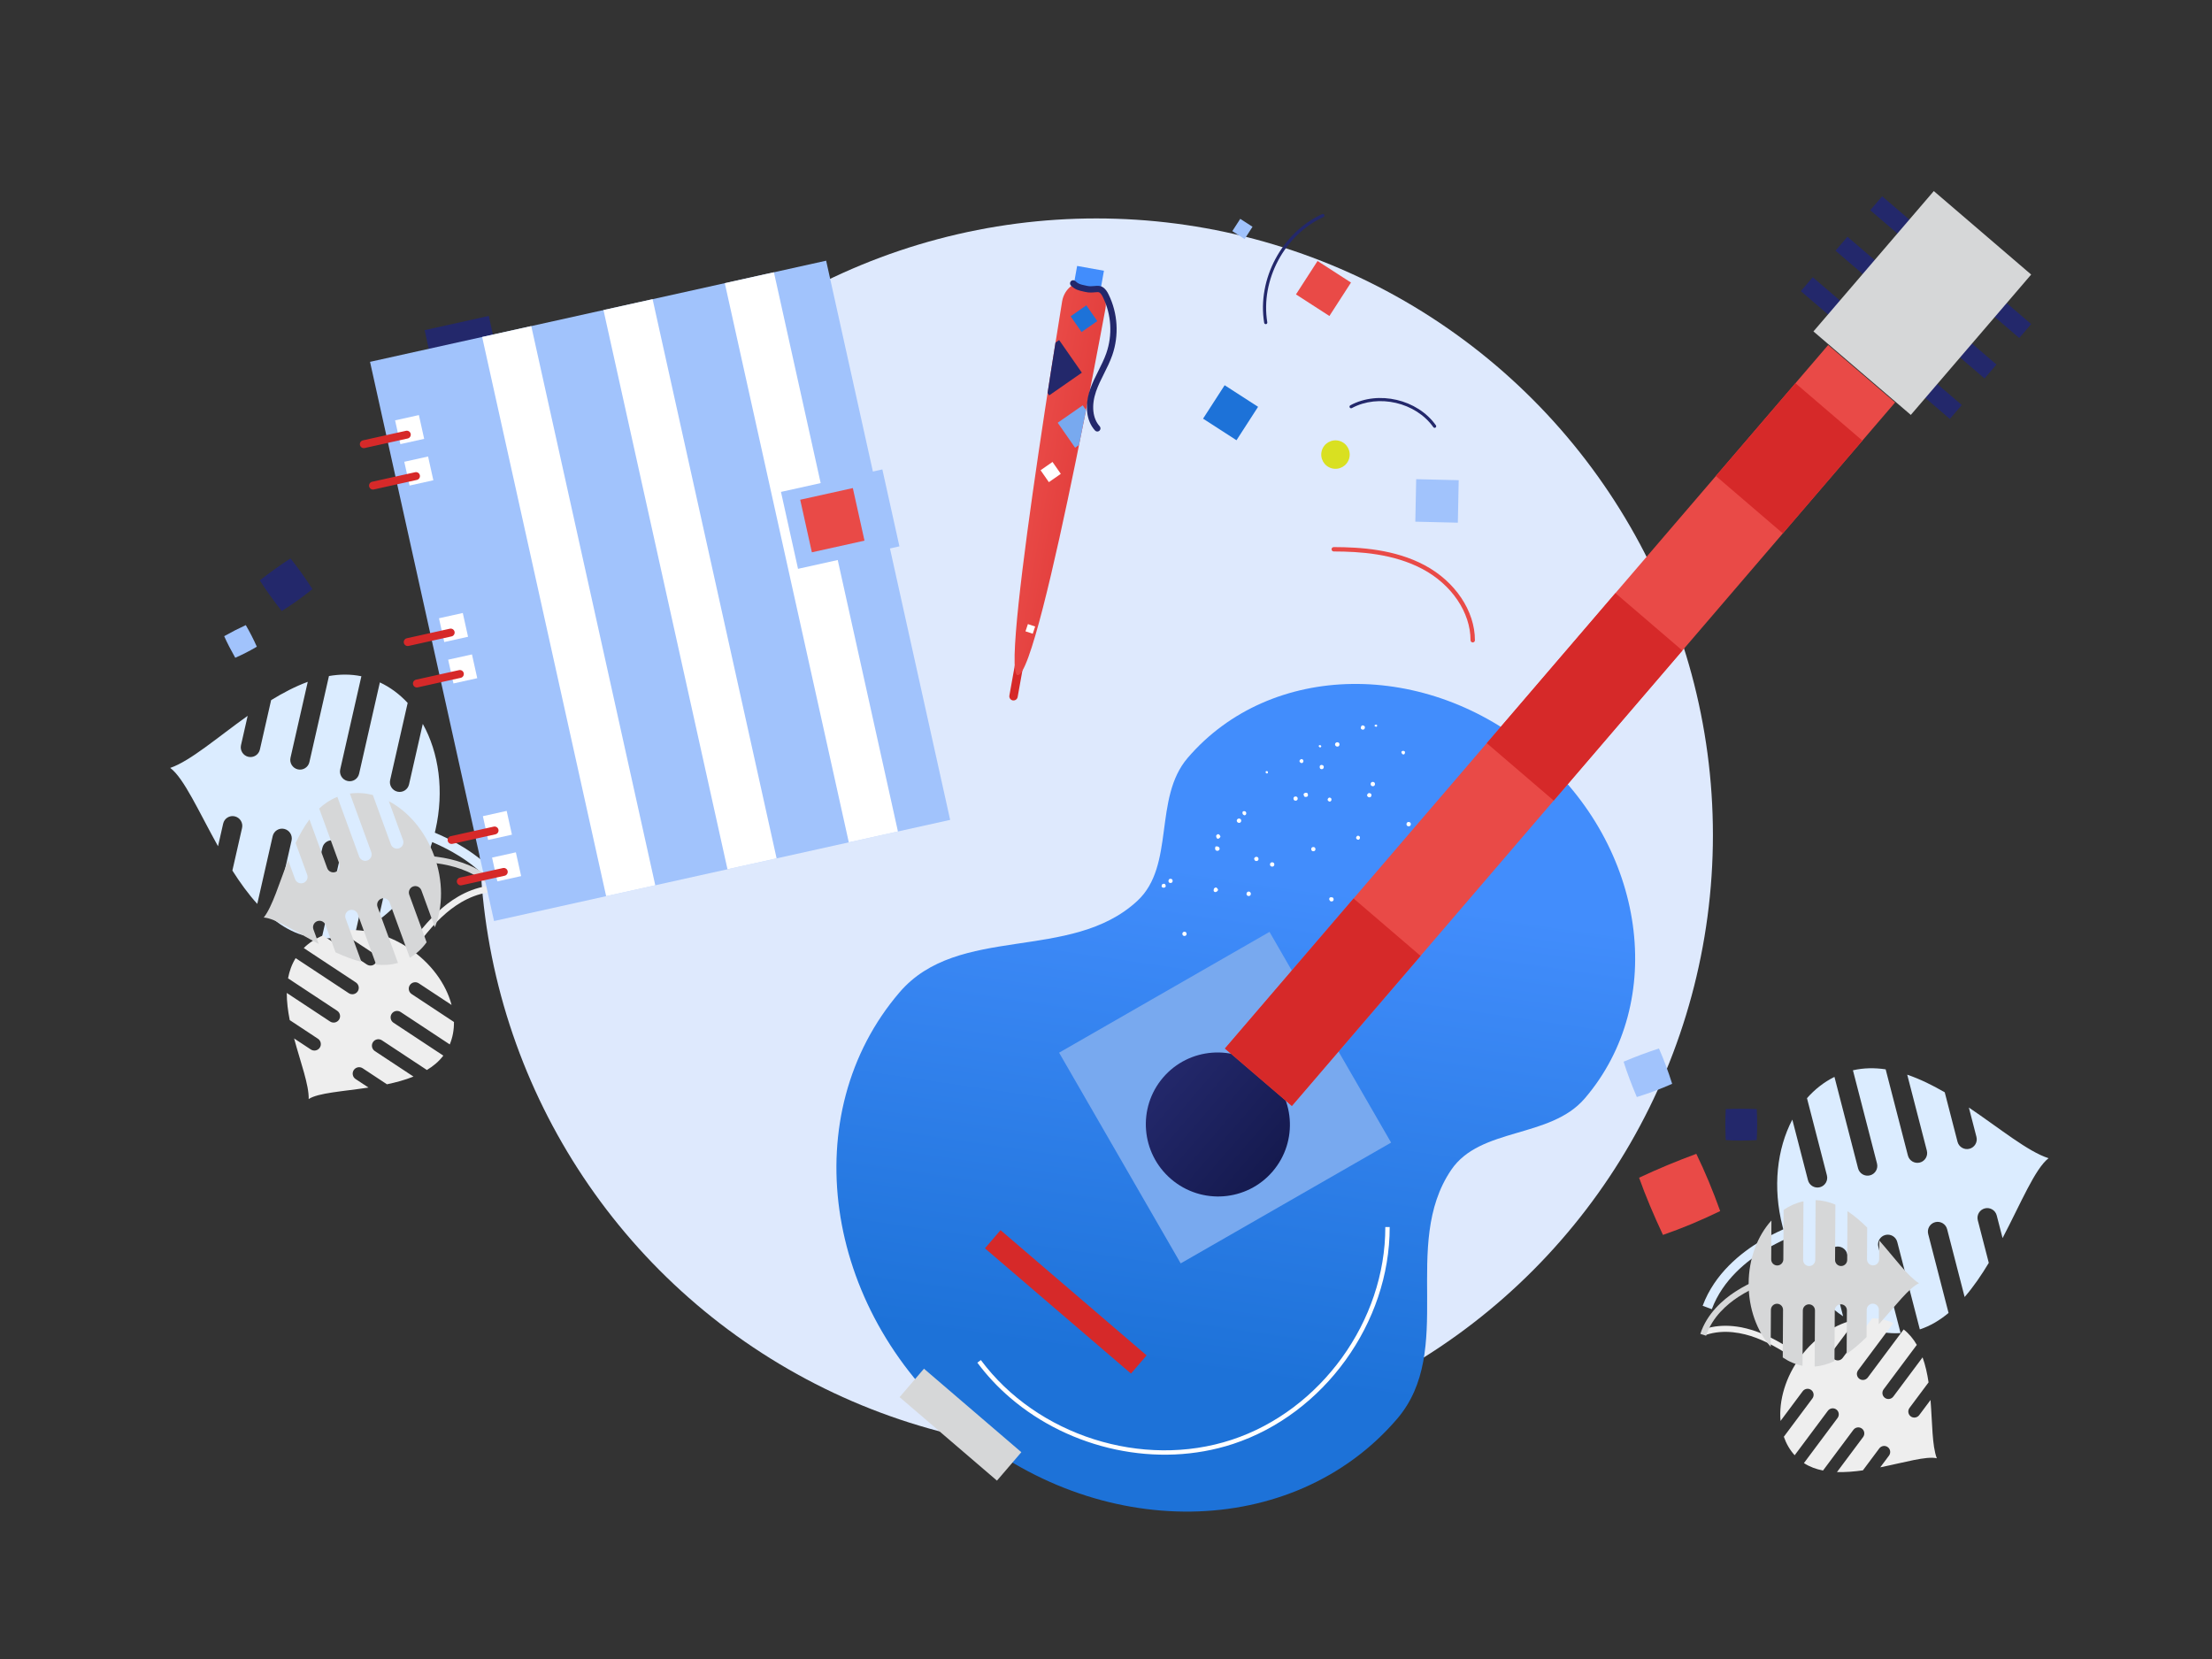 <?xml version="1.0" encoding="UTF-8"?><svg version="1.1" xmlns="http://www.w3.org/2000/svg" xmlns:xlink="http://www.w3.org/1999/xlink" viewBox="0 0 1600 1200" width="1600" height="1200" x="0px" y="0px">
              
              <rect x="0" y="0" width="1600" height="1200" fill="#333333" stroke="none"/>
              
              <!-- ITEM 0 -->
<g>
    <defs>
        
        <clipPath id="clip-path-id-viewbox-item-0">
            <rect x="0.0" y="0.0" width="100.0" height="100.0"/>
        </clipPath>
    </defs>
    <g transform="translate(347.0 158.0) rotate(0.0 446.0 446.0) scale(8.92 8.92)">
        <g clip-path="url(#clip-path-id-viewbox-item-0)" transform="translate(-0.0 -0.0)">

<circle fill="#dee9fd" cx="50" cy="50" r="50"/>

        </g>
    </g>
</g>

<!-- ITEM 1 -->
<g>
    <defs>
        
        <clipPath id="clip-path-id-viewbox-item-1">
            <rect x="0.0" y="0.0" width="157.0" height="200.0"/>
        </clipPath>
    </defs>
    <g transform="translate(339.0 491.0) rotate(327.984 -86.5 110.5) scale(-1.102 1.105)">
        <g clip-path="url(#clip-path-id-viewbox-item-1)" transform="translate(-0.0 -0.0)">

<path fill="#DBECFF" d="M76.416,47.676L35.565,6.686c-6.647,2.703-12.726,6.397-17.968,11.374l44.167,44.317  c2.478,2.486,2.478,6.515,0,9.001s-6.493,2.486-8.97,0L9.45,27.887c-4.109,6.338-6.873,13.462-8.327,21.049l36.57,36.694  c2.478,2.486,2.478,6.515,0,9.001c-2.478,2.486-6.493,2.486-8.97,0L0,65.811c1.076,21.472,11.232,44.574,29.844,63.25  c0.435,0.436,0.875,0.863,1.315,1.291c-3.095,4.408-5.994,8.967-8.602,13.723C15.238,157.415,7.345,177.947,11.302,200l6.243-1.128  c-3.628-20.218,3.745-39.29,10.569-51.729c2.353-4.29,4.969-8.431,7.768-12.457c17.468,15.145,38.132,23.631,57.36,24.684  L65.95,131.986c-2.478-2.486-2.478-6.515,0-9.001c2.478-2.486,6.493-2.486,8.97,0l35.17,35.29c7.55-1.47,14.597-4.295,20.796-8.536  l-40.866-41.005c-2.478-2.486-2.478-6.515,0-9.001c2.478-2.486,6.493-2.486,8.97,0l41.426,41.567  c4.69-5.365,8.133-11.726,10.628-18.739L113.643,85.03c-2.478-2.486-2.478-6.515,0-9.001c2.478-2.486,6.493-2.486,8.97,0  l32.148,32.257c1.567-8.671,2.173-17.886,2.238-27.158l-20.182-20.252c-2.478-2.486-2.478-6.515,0-9.001s6.493-2.486,8.97,0  l10.748,10.785c-1.328-25.929-4.756-49.683-0.656-60.066c-13.615,3.15-36.779-0.543-61.233-2.034l13.912,13.959  c2.478,2.486,2.478,6.515,0,9.001c-2.478,2.486-6.493,2.486-8.97,0L76.147,0c-9.175,0.069-18.24,0.76-26.767,2.546l36.007,36.129  c2.478,2.486,2.478,6.515,0,9.001C82.909,50.161,78.893,50.161,76.416,47.676z"/>

        </g>
    </g>
</g>

<!-- ITEM 2 -->
<g>
    <defs>
        
        <clipPath id="clip-path-id-viewbox-item-2">
            <rect x="0.0" y="0.0" width="229.0" height="300.0"/>
        </clipPath>
    </defs>
    <g transform="translate(663.0 216.0) rotate(333.479 99.5 130.5) scale(0.869 0.87)">
        <g clip-path="url(#clip-path-id-viewbox-item-2)" transform="translate(-0.0 -0.0)">

<g>
	<g>
		<path fill="#D62929" d="M3.49,300c-0.725,0-1.457-0.226-2.084-0.69c-1.546-1.151-1.865-3.336-0.712-4.88l31.3-41.94    c1.153-1.544,3.337-1.863,4.888-0.713c1.546,1.151,1.865,3.336,0.712,4.88L6.293,298.6C5.607,299.515,4.554,300,3.49,300z"/>
	</g>
	<g>
		
			<linearGradient id="SVGID_1_-i2" gradientUnits="userSpaceOnUse" x1="-1488.285" y1="-1509.258" x2="-1890.845" y2="-1509.258" gradientTransform="matrix(-0.248 -0.185 -0.185 0.248 -549.921 236.03)">
			<stop offset="0" style="stop-color:#E94A47"/>
			<stop offset="1" style="stop-color:#D62929"/>
		</linearGradient>
		<path fill="url(#SVGID_1_-i2)" d="M153.536,66.712c-12.649,17.755-26.951,37.961-41.458,58.724    C61.312,198.083,8.041,277.492,14.293,282.23c7.646,5.792,68.469-68.101,123.224-137.87    c15.636-19.922,30.773-39.505,44.042-56.802c14.124-18.415,26.125-34.236,34.337-45.11c6.494-8.601,5.162-20.525-2.968-26.572l0,0    c-8.194-6.096-20.121-3.874-26.479,4.935C178.476,31.853,166.933,47.907,153.536,66.712z"/>
		<polygon fill="#1D72D8" points="203.039,32.732 205.346,48.507 189.547,50.81 187.24,35.036   "/>
		<path fill="#23286B" d="M174.657,81.159l-4.785-32.708l-3.675,0.535c-3.977,5.553-8.213,11.484-12.66,17.725    c-3.854,5.41-7.864,11.052-11.986,16.863l0.346,2.361L174.657,81.159z"/>
		<path fill="#78A9EF" d="M138.069,109.433l3.666,25.061l3.952-0.577c6.209-7.952,12.299-15.79,18.179-23.394l-0.695-4.753    L138.069,109.433z"/>
		<polygon fill="#FFFFFF" points="119.627,136.663 121.375,148.614 109.405,150.359 107.657,138.409   "/>
	</g>
	<polygon fill="#428DFC" points="210.815,0 229,13.528 219.189,26.675 201.004,13.147  "/>
	<g>
		<path fill="#23286B" d="M165.489,130.959c-1.142,0-2.193-0.754-2.519-1.905c-2.906-10.267,1.397-22.338,11.508-32.292    c4.107-4.043,8.736-7.51,13.212-10.859c4.262-3.19,8.671-6.488,12.478-10.2c11.476-11.188,18.123-26.792,18.237-42.806    c0.013-1.834-0.091-3.705-0.919-4.947c-0.446-0.668-1.737-1.168-3.237-1.749c-1.999-0.775-4.484-1.739-6.933-3.768    c-0.524-0.435-1.018-0.832-1.485-1.207c-2.948-2.372-5.276-4.244-6.907-8.872c-0.48-1.363,0.237-2.857,1.602-3.336    c1.371-0.472,2.861,0.236,3.341,1.599c1.138,3.224,2.512,4.331,5.253,6.538c0.484,0.39,0.997,0.803,1.542,1.256    c1.792,1.486,3.668,2.212,5.484,2.915c2.13,0.827,4.334,1.679,5.699,3.723c1.611,2.415,1.817,5.217,1.8,7.884    c-0.122,17.4-7.346,34.353-19.817,46.51c-4.05,3.951-8.598,7.354-12.993,10.644c-4.337,3.246-8.822,6.601-12.679,10.398    c-8.729,8.594-12.521,18.742-10.143,27.147c0.394,1.391-0.415,2.836-1.808,3.227C165.962,130.928,165.725,130.959,165.489,130.959    z"/>
	</g>
</g>
<polygon fill="#FFFFFF" points="41.042,248.157 45.54,252.648 41.042,257.14 36.544,252.648 "/>

        </g>
    </g>
</g>

<!-- ITEM 3 -->
<g>
    <defs>
        
        <clipPath id="clip-path-id-viewbox-item-3">
            <rect x="0.0" y="0.0" width="200.0" height="165.0"/>
        </clipPath>
    </defs>
    <g transform="translate(368.0 606.0) rotate(303.431 -106.0 87.5) scale(-1.06 1.061)">
        <g clip-path="url(#clip-path-id-viewbox-item-3)" transform="translate(-0.0 -0.0)">

<path fill="#EEEEEE" d="M170.98,87.304c0,2.433-1.969,4.406-4.397,4.406s-4.397-1.973-4.397-4.406V64.279  c-4.53-4.472-9.312-8.586-14.363-11.9v35.366c0,2.433-1.968,4.406-4.397,4.406s-4.397-1.973-4.397-4.406V47.621  c-4.579-1.942-9.362-3.119-14.363-3.257v43.381c0,2.433-1.969,4.406-4.397,4.406s-4.397-1.973-4.397-4.406V45.172  c-5.11,1.084-9.945,3.213-14.363,6.213v35.92c0,2.433-1.969,4.406-4.397,4.406s-4.397-1.973-4.397-4.406V59.093  c-9.961,11.037-16.269,27.332-16.269,45.614c0,18.279,6.308,34.838,16.269,45.969V123.87c0-2.433,1.969-4.406,4.397-4.406  s4.397,1.973,4.397,4.406v34.544c4.419,2.989,9.253,5.067,14.363,6.036v-40.139c0-2.433,1.969-4.406,4.397-4.406  s4.397,1.973,4.397,4.406V165c4.919-0.323,9.715-1.744,14.363-3.953v-36.736c0-2.433,1.969-4.406,4.397-4.406  s4.397,1.973,4.397,4.406v31.576c5.003-3.475,9.802-7.687,14.363-12.193V123.87c0-2.433,1.969-4.406,4.397-4.406  s4.397,1.973,4.397,4.406v10.557c12.015-13.343,21.938-26.653,29.02-29.721c-8.212-5.144-17.762-18.329-29.02-31.066V87.304z"/>
<g>
	<path fill="#EEEEEE" d="M88.874,107.692l-8.945,0.495c-12.575,0.695-25.578,1.414-37.787,4.962   c-9.421,2.737-22.351,8.45-30.449,20.128l-3.611-2.514c8.833-12.737,22.732-18.91,32.835-21.844   c12.69-3.687,25.948-4.42,38.769-5.129l8.945-0.495L88.874,107.692z"/>
</g>
<g>
	<path fill="#D6D7D8" d="M37.573,56.078l-4.913,7.506c-6.907,10.551-14.05,21.462-18.45,33.411   c-3.395,9.221-6.483,23.038-1.913,36.5l-4.163,1.419c-4.985-14.683-1.69-29.554,1.951-39.443   c4.573-12.42,11.856-23.545,18.898-34.303l4.913-7.506L37.573,56.078z"/>
</g>
<path fill="#D6D7D8" d="M79.876,14.333c1.448,1.954,1.041,4.713-0.909,6.163c-1.95,1.451-4.704,1.043-6.151-0.911l-13.7-18.487  c-6.298-0.885-12.585-1.332-18.612-0.975l21.042,28.394c1.448,1.954,1.041,4.713-0.909,6.163c-1.95,1.451-4.704,1.043-6.151-0.911  L30.612,1.557c-4.831,1.176-9.372,3.088-13.47,5.965l25.811,34.83c1.448,1.954,1.041,4.713-0.909,6.163  c-1.95,1.451-4.704,1.043-6.151-0.911l-25.33-34.18c-3.459,3.923-6.073,8.52-7.836,13.567l21.372,28.838  c1.448,1.954,1.041,4.713-0.909,6.163c-1.95,1.451-4.704,1.043-6.151-0.911L0.253,38.43c-1.43,14.812,3.201,31.662,14.078,46.34  c10.876,14.676,25.793,24.202,40.413,27.19L38.795,90.438c-1.448-1.954-1.041-4.713,0.909-6.163c1.95-1.451,4.704-1.043,6.151,0.911  l20.554,27.735c5.326-0.239,10.444-1.459,15.123-3.733L57.649,76.96c-1.448-1.954-1.041-4.713,0.909-6.163  c1.95-1.451,4.704-1.043,6.151,0.911l24.21,32.668c3.758-3.197,6.762-7.204,9.18-11.753L76.241,63.128  c-1.448-1.954-1.041-4.713,0.909-6.163c1.95-1.451,4.704-1.043,6.151,0.911l18.787,25.351c1.95-5.778,3.296-12.026,4.278-18.369  L94.571,48.943c-1.448-1.954-1.041-4.713,0.909-6.163c1.95-1.451,4.704-1.043,6.151,0.911l6.281,8.476  c1.707-17.889,1.756-34.502,5.616-41.196c-9.654,0.776-25.166-4.106-41.784-7.609L79.876,14.333z"/>

        </g>
    </g>
</g>

<!-- ITEM 4 -->
<g>
    <defs>
        
        <clipPath id="clip-path-id-viewbox-item-4">
            <rect x="0.0" y="0.0" width="165.0" height="400.0"/>
        </clipPath>
    </defs>
    <g transform="translate(823.0 30.0) rotate(40.613 237.0 574.5) scale(2.873 2.873)">
        <g clip-path="url(#clip-path-id-viewbox-item-4)" transform="translate(-0.0 -0.0)">

<linearGradient id="SVGID_1_-i4" gradientUnits="userSpaceOnUse" x1="1209.685" y1="1997.281" x2="1518.794" y2="2486.577" gradientTransform="matrix(0.216 0 0 0.216 -210.572 -190.019)">
	<stop offset="0" style="stop-color:#428DFC"/>
	<stop offset="1" style="stop-color:#1D72D8"/>
</linearGradient>
<path fill="url(#SVGID_1_-i4)" d="M134.538,266.184c-1.483-12.987,13.81-22.162,13.81-35.565c0-32.074-29.481-58.076-65.849-58.076  c-36.366,0-65.849,26.002-65.849,58.076c0,13.404,15.294,22.578,13.81,35.565C27.872,288.862,0,299.854,0,322.635  c0,40.185,36.936,72.762,82.5,72.762S165,362.82,165,322.635C164.999,299.853,137.126,288.862,134.538,266.184z"/>
<rect x="57.338" y="36.304" fill="#23286B" width="49.426" height="4.618"/>
<rect x="57.338" y="22.883" fill="#23286B" width="49.426" height="4.618"/>
<rect x="57.338" y="9.462" fill="#23286B" width="49.426" height="4.618"/>
<path id="texture-2_13_-i4" fill="#FFFFFF" d="M34.294,220.649c0.164-0.113,0.188-0.252,0.073-0.415  c-0.113-0.163-0.253-0.187-0.416-0.073c-0.164,0.113-0.188,0.252-0.073,0.415l0,0C33.993,220.738,34.157,220.624,34.294,220.649  L34.294,220.649z M47.326,193.86c0.139,0.024,0.301-0.089,0.326-0.228l0,0c0.024-0.139-0.089-0.3-0.229-0.326l0,0  c-0.139-0.024-0.301,0.089-0.326,0.228C46.909,193.787,47.162,193.974,47.326,193.86L47.326,193.86L47.326,193.86z M39.864,206.946  c0.139,0.024,0.277,0.048,0.441-0.065c0.024-0.139,0.048-0.276-0.065-0.439c-0.139-0.024-0.277-0.048-0.441,0.065  C39.611,206.759,39.725,206.922,39.864,206.946z M67.029,234.519c0.253,0.187,0.554,0.098,0.743-0.155  c0.188-0.252,0.098-0.552-0.156-0.74l0,0c-0.253-0.187-0.554-0.098-0.743,0.155C66.546,234.007,66.751,234.47,67.029,234.519  L67.029,234.519z M55.325,227.904c0.253,0.187,0.554,0.098,0.743-0.155c0.188-0.252,0.098-0.552-0.156-0.74  c-0.253-0.187-0.554-0.098-0.743,0.155l0,0C54.983,227.416,55.072,227.717,55.325,227.904z M43.646,221.15  c0.253,0.187,0.554,0.098,0.743-0.155l0,0c0.188-0.252,0.098-0.552-0.156-0.74l0,0c-0.253-0.187-0.554-0.098-0.743,0.155  C43.303,220.662,43.393,220.963,43.646,221.15z M43.965,251.708c0.188-0.252,0.237-0.528,0.147-0.83  c-0.253-0.187-0.53-0.236-0.833-0.146c-0.188,0.252-0.237,0.528-0.122,0.691C43.361,251.887,43.64,251.935,43.965,251.708  L43.965,251.708z M35.68,241.132c0.188-0.252,0.237-0.528,0.147-0.83c-0.253-0.187-0.53-0.236-0.833-0.146  c-0.188,0.252-0.237,0.528-0.122,0.691C35.101,241.172,35.517,241.245,35.68,241.132L35.68,241.132z M69.64,207.612  c0.277,0.048,0.604-0.179,0.652-0.456c0.048-0.276-0.18-0.602-0.458-0.65l0,0c-0.277-0.048-0.604,0.179-0.652,0.456l0,0  C69.134,207.237,69.363,207.563,69.64,207.612z M56.224,205.827c0.277,0.048,0.604-0.179,0.652-0.456  c0.048-0.276-0.18-0.602-0.458-0.65c-0.277-0.048-0.604,0.179-0.652,0.456l0,0C55.718,205.452,55.947,205.778,56.224,205.827  L56.224,205.827z M42.947,204.066c0.277,0.048,0.604-0.179,0.652-0.456l0,0c0.048-0.276-0.18-0.602-0.458-0.65l0,0  c-0.277-0.048-0.604,0.179-0.652,0.456C42.418,203.83,42.67,204.017,42.947,204.066L42.947,204.066z M33.311,259.387  c0.164-0.114,0.375-0.504,0.122-0.691c-0.113-0.163-0.506-0.374-0.693-0.122c-0.164,0.113-0.375,0.504-0.122,0.691l0,0  C32.708,259.566,32.985,259.615,33.311,259.387z M62.152,218.412c0.277,0.048,0.58-0.041,0.628-0.317  c0.048-0.276-0.065-0.439-0.318-0.626l0,0c-0.277-0.048-0.58,0.041-0.628,0.317l0,0C61.784,218.063,61.875,218.364,62.152,218.412  L62.152,218.412z M50.458,215.789c0.277,0.048,0.58-0.041,0.628-0.317c0.048-0.276-0.065-0.439-0.318-0.626l0,0  c-0.277-0.048-0.58,0.041-0.628,0.317l0,0C50.09,215.439,50.181,215.741,50.458,215.789L50.458,215.789z M38.788,213.028  c0.277,0.048,0.58-0.041,0.628-0.317l0,0c0.048-0.276-0.065-0.439-0.318-0.626l0,0c-0.277-0.048-0.58,0.041-0.628,0.317l0,0  C38.398,212.817,38.511,212.98,38.788,213.028L38.788,213.028z M46.05,239.104c0.253,0.187,0.554,0.098,0.743-0.155  c0.188-0.252,0.098-0.552-0.156-0.74c-0.253-0.187-0.554-0.098-0.743,0.155C45.708,238.616,45.773,239.055,46.05,239.104  L46.05,239.104z M36.248,232.252c0.253,0.187,0.554,0.098,0.718-0.017l0,0c0.188-0.252,0.098-0.552-0.156-0.74  c-0.253-0.187-0.554-0.098-0.743,0.155C35.906,231.764,35.995,232.065,36.248,232.252L36.248,232.252z M57.045,194.71  c0.301-0.089,0.465-0.204,0.375-0.504l0,0c-0.089-0.3-0.342-0.488-0.506-0.374l0,0c-0.301,0.089-0.49,0.341-0.399,0.643  C56.514,194.475,56.767,194.662,57.045,194.71L57.045,194.71L57.045,194.71z M45.262,196.633c0.301-0.089,0.49-0.341,0.399-0.643  c-0.089-0.3-0.342-0.488-0.645-0.398c-0.301,0.089-0.49,0.341-0.375,0.504C44.708,196.536,44.96,196.723,45.262,196.633  C45.124,196.609,45.262,196.633,45.262,196.633L45.262,196.633z M44.582,265.214c0.253,0.187,0.554,0.098,0.743-0.155  c0.188-0.252,0.098-0.552-0.156-0.74c-0.253-0.187-0.554-0.098-0.743,0.155C44.239,264.727,44.328,265.027,44.582,265.214  L44.582,265.214z M33.236,257.378c0.253,0.187,0.554,0.098,0.743-0.155c0.188-0.252,0.098-0.552-0.156-0.74  c-0.253-0.187-0.554-0.098-0.743,0.155C32.918,256.752,32.984,257.191,33.236,257.378L33.236,257.378z M57.612,208.493  c0.301-0.089,0.49-0.341,0.399-0.643c-0.089-0.3-0.342-0.488-0.645-0.398c-0.301,0.089-0.49,0.341-0.399,0.643  C56.918,208.372,57.311,208.583,57.612,208.493L57.612,208.493z M43.88,210.929c0.301-0.089,0.49-0.341,0.399-0.643  c-0.089-0.3-0.342-0.488-0.645-0.398c-0.301,0.089-0.49,0.341-0.399,0.643C43.349,210.693,43.578,211.019,43.88,210.929  L43.88,210.929z M50.163,237.687c0.277,0.048,0.604-0.179,0.652-0.456c0.048-0.276-0.18-0.602-0.458-0.65  c-0.277-0.048-0.604,0.179-0.652,0.456l0,0C49.657,237.313,49.885,237.639,50.163,237.687L50.163,237.687L50.163,237.687z   M36.665,234.748c0.277,0.048,0.604-0.179,0.652-0.456l0,0c0.048-0.276-0.18-0.602-0.458-0.65l0,0  c-0.277-0.048-0.604,0.179-0.652,0.456S36.249,234.675,36.665,234.748L36.665,234.748z M50.492,247.153  c0.277,0.048,0.604-0.179,0.652-0.456c0.048-0.276-0.18-0.602-0.458-0.65s-0.58,0.041-0.652,0.456  C49.986,246.778,50.215,247.103,50.492,247.153L50.492,247.153z M37.093,243.66c0.277,0.048,0.604-0.179,0.652-0.456  c0.048-0.276-0.041-0.578-0.458-0.65c-0.277-0.048-0.604,0.179-0.792,0.431C36.586,243.285,36.815,243.611,37.093,243.66  L37.093,243.66z M45.335,218.881c0.301-0.089,0.49-0.341,0.538-0.618c-0.089-0.3-0.342-0.488-0.62-0.536  c-0.301,0.089-0.49,0.341-0.538,0.618l0,0C44.665,218.621,45.057,218.832,45.335,218.881L45.335,218.881L45.335,218.881z"/>
<polygon fill="#A1C3FC" points="29.737,141.383 21.444,148.16 14.643,139.896 22.936,133.119 "/>
<g>
	<path fill="#E94A47" d="M10.376,167.354c-0.156,0-0.31-0.065-0.419-0.193c-0.199-0.231-0.172-0.578,0.061-0.776   c5.094-4.345,12.007-9.57,20.336-11.429c8.509-1.902,17.112,0.495,21.916,6.1c0.198,0.231,0.17,0.578-0.062,0.776   c-0.231,0.196-0.58,0.171-0.779-0.062c-4.54-5.299-12.719-7.553-20.835-5.741c-8.091,1.806-14.863,6.929-19.859,11.191   C10.631,167.311,10.503,167.354,10.376,167.354z"/>
</g>
<polygon fill="#78A9EF" points="98.158,328.371 40.386,308.027 60.802,250.457 118.574,270.801 "/>
<linearGradient id="SVGID_2_-i4" gradientUnits="userSpaceOnUse" x1="1271.539" y1="2246.748" x2="1439.575" y2="2246.748" gradientTransform="matrix(0.216 0 0 0.216 -210.572 -190.019)">
	<stop offset="0" style="stop-color:#23286B"/>
	<stop offset="1" style="stop-color:#151A4F"/>
</linearGradient>
<ellipse fill="url(#SVGID_2_-i4)" cx="82.499" cy="295.728" rx="18.165" ry="18.101"/>
<rect x="71.398" y="46.736" fill="#E94A47" width="22.204" height="233.32"/>
<rect x="58.279" y="351.541" fill="#D62929" width="48.441" height="6.034"/>
<rect x="66.353" y="390.572" fill="#D6D7D8" width="32.293" height="9.428"/>
<rect x="66.353" y="0" fill="#D6D7D8" width="32.293" height="46.55"/>
<rect x="71.398" y="230.292" fill="#D62929" width="22.204" height="49.765"/>
<rect x="71.398" y="129.019" fill="#D62929" width="22.204" height="49.765"/>
<rect x="71.398" y="59.395" fill="#D62929" width="22.204" height="30.775"/>
<g>
	<path fill="#FFFFFF" d="M87.604,382.001c-4.034,0-8.072-0.432-12.037-1.331l0.245-1.073c23.107,5.231,48.763-5.649,61.001-25.872   c12.237-20.223,9.922-47.91-5.504-65.836l0.839-0.715c15.726,18.275,18.087,46.504,5.611,67.12   C127.38,371.441,107.542,382,87.604,382.001z"/>
</g>

        </g>
    </g>
</g>

<!-- ITEM 5 -->
<g>
    <defs>
        
        <clipPath id="clip-path-id-viewbox-item-5">
            <rect x="0.0" y="0.0" width="285.0" height="335.0"/>
        </clipPath>
    </defs>
    <g transform="translate(287.0 208.0) rotate(347.496 182.5 214.0) scale(1.281 1.278)">
        <g clip-path="url(#clip-path-id-viewbox-item-5)" transform="translate(-0.0 -0.0)">

<g>
	<rect x="49.69" y="0" fill="#23286B" width="37.114" height="30.474"/>
	<rect x="15.724" y="10.82" fill="#A1C3FC" width="263.803" height="324.18"/>
	<rect x="22.385" y="46.223" fill="#FFFFFF" width="13.766" height="13.784"/>
	<g>
		<path fill="#D62929" d="M27.099,57.789H2.227C0.998,57.789,0,56.79,0,55.559c0-1.231,0.998-2.23,2.227-2.23h24.871    c1.229,0,2.227,0.999,2.227,2.23C29.325,56.791,28.328,57.789,27.099,57.789z"/>
	</g>
	<rect x="22.385" y="70.238" fill="#FFFFFF" width="13.766" height="13.784"/>
	<g>
		<path fill="#D62929" d="M27.099,81.803H2.227C0.998,81.803,0,80.804,0,79.573c0-1.231,0.998-2.23,2.227-2.23h24.871    c1.229,0,2.227,0.999,2.227,2.23C29.325,80.804,28.328,81.803,27.099,81.803z"/>
	</g>
	<rect x="22.385" y="160.959" fill="#FFFFFF" width="13.766" height="13.784"/>
	<g>
		<path fill="#D62929" d="M27.099,172.525H2.227c-1.229,0-2.227-0.999-2.227-2.23c0-1.231,0.998-2.23,2.227-2.23h24.871    c1.229,0,2.227,0.999,2.227,2.23C29.325,171.526,28.328,172.525,27.099,172.525z"/>
	</g>
	<rect x="22.385" y="184.974" fill="#FFFFFF" width="13.766" height="13.784"/>
	<g>
		<path fill="#D62929" d="M27.099,196.539H2.227c-1.229,0-2.227-0.999-2.227-2.23c0-1.231,0.998-2.23,2.227-2.23h24.871    c1.229,0,2.227,0.999,2.227,2.23C29.325,195.54,28.328,196.539,27.099,196.539z"/>
	</g>
	<rect x="22.385" y="275.695" fill="#FFFFFF" width="13.766" height="13.784"/>
	<g>
		<path fill="#D62929" d="M27.099,287.261H2.227c-1.229,0-2.227-0.999-2.227-2.23s0.998-2.23,2.227-2.23h24.871    c1.229,0,2.227,0.999,2.227,2.23C29.325,286.262,28.328,287.261,27.099,287.261z"/>
	</g>
	<rect x="22.385" y="299.71" fill="#FFFFFF" width="13.766" height="13.784"/>
	<g>
		<path fill="#D62929" d="M27.099,311.275H2.227c-1.229,0-2.227-0.999-2.227-2.23s0.998-2.23,2.227-2.23h24.871    c1.229,0,2.227,0.999,2.227,2.23C29.325,310.276,28.328,311.275,27.099,311.275z"/>
	</g>
	<rect x="220.914" y="10.82" fill="#FFFFFF" width="28.411" height="324.18"/>
	<rect x="150.741" y="10.82" fill="#FFFFFF" width="28.411" height="324.18"/>
	<rect x="80.567" y="10.82" fill="#FFFFFF" width="28.411" height="324.18"/>
	<rect x="226.358" y="133.044" fill="#A1C3FC" width="58.642" height="44.596"/>
	<rect x="236.009" y="139.733" fill="#E94A47" width="30.434" height="30.474"/>
</g>

        </g>
    </g>
</g>

<!-- ITEM 6 -->
<g>
    <defs>
        
        <clipPath id="clip-path-id-viewbox-item-6">
            <rect x="0.0" y="0.0" width="157.0" height="200.0"/>
        </clipPath>
    </defs>
    <g transform="translate(1265.0 776.0) rotate(30.552 87.5 111.0) scale(1.115 1.11)">
        <g clip-path="url(#clip-path-id-viewbox-item-6)" transform="translate(-0.0 -0.0)">

<path fill="#DBECFF" d="M76.416,47.676L35.565,6.686c-6.647,2.703-12.726,6.397-17.968,11.374l44.167,44.317  c2.478,2.486,2.478,6.515,0,9.001s-6.493,2.486-8.97,0L9.45,27.887c-4.109,6.338-6.873,13.462-8.327,21.049l36.57,36.694  c2.478,2.486,2.478,6.515,0,9.001c-2.478,2.486-6.493,2.486-8.97,0L0,65.811c1.076,21.472,11.232,44.574,29.844,63.25  c0.435,0.436,0.875,0.863,1.315,1.291c-3.095,4.408-5.994,8.967-8.602,13.723C15.238,157.415,7.345,177.947,11.302,200l6.243-1.128  c-3.628-20.218,3.745-39.29,10.569-51.729c2.353-4.29,4.969-8.431,7.768-12.457c17.468,15.145,38.132,23.631,57.36,24.684  L65.95,131.986c-2.478-2.486-2.478-6.515,0-9.001c2.478-2.486,6.493-2.486,8.97,0l35.17,35.29c7.55-1.47,14.597-4.295,20.796-8.536  l-40.866-41.005c-2.478-2.486-2.478-6.515,0-9.001c2.478-2.486,6.493-2.486,8.97,0l41.426,41.567  c4.69-5.365,8.133-11.726,10.628-18.739L113.643,85.03c-2.478-2.486-2.478-6.515,0-9.001c2.478-2.486,6.493-2.486,8.97,0  l32.148,32.257c1.567-8.671,2.173-17.886,2.238-27.158l-20.182-20.252c-2.478-2.486-2.478-6.515,0-9.001s6.493-2.486,8.97,0  l10.748,10.785c-1.328-25.929-4.756-49.683-0.656-60.066c-13.615,3.15-36.779-0.543-61.233-2.034l13.912,13.959  c2.478,2.486,2.478,6.515,0,9.001c-2.478,2.486-6.493,2.486-8.97,0L76.147,0c-9.175,0.069-18.24,0.76-26.767,2.546l36.007,36.129  c2.478,2.486,2.478,6.515,0,9.001C82.909,50.161,78.893,50.161,76.416,47.676z"/>

        </g>
    </g>
</g>

<!-- ITEM 7 -->
<g>
    <defs>
        
        <clipPath id="clip-path-id-viewbox-item-7">
            <rect x="0.0" y="0.0" width="200.0" height="165.0"/>
        </clipPath>
    </defs>
    <g transform="translate(1434.0 1060.0) rotate(216.738 -99.5 -82.5) scale(-0.995 -1.0)">
        <g clip-path="url(#clip-path-id-viewbox-item-7)" transform="translate(-0.0 -0.0)">

<path fill="#EEEEEE" d="M170.98,87.304c0,2.433-1.969,4.406-4.397,4.406s-4.397-1.973-4.397-4.406V64.279  c-4.53-4.472-9.312-8.586-14.363-11.9v35.366c0,2.433-1.968,4.406-4.397,4.406s-4.397-1.973-4.397-4.406V47.621  c-4.579-1.942-9.362-3.119-14.363-3.257v43.381c0,2.433-1.969,4.406-4.397,4.406s-4.397-1.973-4.397-4.406V45.172  c-5.11,1.084-9.945,3.213-14.363,6.213v35.92c0,2.433-1.969,4.406-4.397,4.406s-4.397-1.973-4.397-4.406V59.093  c-9.961,11.037-16.269,27.332-16.269,45.614c0,18.279,6.308,34.838,16.269,45.969V123.87c0-2.433,1.969-4.406,4.397-4.406  s4.397,1.973,4.397,4.406v34.544c4.419,2.989,9.253,5.067,14.363,6.036v-40.139c0-2.433,1.969-4.406,4.397-4.406  s4.397,1.973,4.397,4.406V165c4.919-0.323,9.715-1.744,14.363-3.953v-36.736c0-2.433,1.969-4.406,4.397-4.406  s4.397,1.973,4.397,4.406v31.576c5.003-3.475,9.802-7.687,14.363-12.193V123.87c0-2.433,1.969-4.406,4.397-4.406  s4.397,1.973,4.397,4.406v10.557c12.015-13.343,21.938-26.653,29.02-29.721c-8.212-5.144-17.762-18.329-29.02-31.066V87.304z"/>
<g>
	<path fill="#EEEEEE" d="M88.874,107.692l-8.945,0.495c-12.575,0.695-25.578,1.414-37.787,4.962   c-9.421,2.737-22.351,8.45-30.449,20.128l-3.611-2.514c8.833-12.737,22.732-18.91,32.835-21.844   c12.69-3.687,25.948-4.42,38.769-5.129l8.945-0.495L88.874,107.692z"/>
</g>
<g>
	<path fill="#D6D7D8" d="M37.573,56.078l-4.913,7.506c-6.907,10.551-14.05,21.462-18.45,33.411   c-3.395,9.221-6.483,23.038-1.913,36.5l-4.163,1.419c-4.985-14.683-1.69-29.554,1.951-39.443   c4.573-12.42,11.856-23.545,18.898-34.303l4.913-7.506L37.573,56.078z"/>
</g>
<path fill="#D6D7D8" d="M79.876,14.333c1.448,1.954,1.041,4.713-0.909,6.163c-1.95,1.451-4.704,1.043-6.151-0.911l-13.7-18.487  c-6.298-0.885-12.585-1.332-18.612-0.975l21.042,28.394c1.448,1.954,1.041,4.713-0.909,6.163c-1.95,1.451-4.704,1.043-6.151-0.911  L30.612,1.557c-4.831,1.176-9.372,3.088-13.47,5.965l25.811,34.83c1.448,1.954,1.041,4.713-0.909,6.163  c-1.95,1.451-4.704,1.043-6.151-0.911l-25.33-34.18c-3.459,3.923-6.073,8.52-7.836,13.567l21.372,28.838  c1.448,1.954,1.041,4.713-0.909,6.163c-1.95,1.451-4.704,1.043-6.151-0.911L0.253,38.43c-1.43,14.812,3.201,31.662,14.078,46.34  c10.876,14.676,25.793,24.202,40.413,27.19L38.795,90.438c-1.448-1.954-1.041-4.713,0.909-6.163c1.95-1.451,4.704-1.043,6.151,0.911  l20.554,27.735c5.326-0.239,10.444-1.459,15.123-3.733L57.649,76.96c-1.448-1.954-1.041-4.713,0.909-6.163  c1.95-1.451,4.704-1.043,6.151,0.911l24.21,32.668c3.758-3.197,6.762-7.204,9.18-11.753L76.241,63.128  c-1.448-1.954-1.041-4.713,0.909-6.163c1.95-1.451,4.704-1.043,6.151,0.911l18.787,25.351c1.95-5.778,3.296-12.026,4.278-18.369  L94.571,48.943c-1.448-1.954-1.041-4.713,0.909-6.163c1.95-1.451,4.704-1.043,6.151,0.911l6.281,8.476  c1.707-17.889,1.756-34.502,5.616-41.196c-9.654,0.776-25.166-4.106-41.784-7.609L79.876,14.333z"/>

        </g>
    </g>
</g>

<!-- ITEM 8 -->
<g>
    <defs>
        
        <clipPath id="clip-path-id-viewbox-item-8">
            <rect x="0.0" y="0.0" width="300.0" height="300.0"/>
        </clipPath>
    </defs>
    <g transform="translate(872.0 159.0) rotate(15.571 90.0 90.0) scale(0.6 0.6)">
        <g clip-path="url(#clip-path-id-viewbox-item-8)" transform="translate(-0.0 -0.0)">

<circle style="fill:#D9E021;" cx="192.103" cy="276.35" r="17.156"/>
<rect x="2.217" y="35.642" transform="matrix(-0.297 0.955 -0.955 -0.297 56.745 47.114)" style="fill:#A1C3FC;" width="17.616" height="17.616"/>
<rect x="100.47" y="63.366" transform="matrix(-0.297 0.955 -0.955 -0.297 244.804 -5.569)" style="fill:#E94A47;" width="47.965" height="47.965"/>
<rect x="32.781" y="237.765" transform="matrix(-0.297 0.955 -0.955 -0.297 323.564 285.233)" style="fill:#1D72D8;" width="47.965" height="47.965"/>
<g>
	<path style="fill:#23286B;" d="M68.404,147.546c-0.721,0-1.407-0.408-1.731-1.106C44.218,98.065,58.068,35.695,98.883,1.364   c0.804-0.679,2.005-0.572,2.688,0.233c0.679,0.804,0.572,2.009-0.233,2.688C61.797,37.544,48.381,97.97,70.135,144.839   c0.442,0.953,0.027,2.089-0.926,2.531C68.945,147.488,68.671,147.546,68.404,147.546z"/>
</g>
<g>
	<path style="fill:#23286B;" d="M194.749,217.594c-0.499,0-0.999-0.194-1.372-0.583c-0.728-0.755-0.709-1.963,0.053-2.695   c27.628-26.637,76.114-28.669,105.865-4.415c0.82,0.667,0.942,1.864,0.274,2.68c-0.667,0.823-1.868,0.934-2.68,0.274   c-28.341-23.091-74.505-21.162-100.814,4.209C195.702,217.415,195.226,217.594,194.749,217.594z"/>
</g>

        </g>
    </g>
</g>

<!-- ITEM 9 -->
<g>
    <defs>
        
        <clipPath id="clip-path-id-viewbox-item-9">
            <rect x="0.0" y="0.0" width="100.0" height="100.0"/>
        </clipPath>
    </defs>
    <g transform="translate(1192.0 841.0) rotate(337.368 23.0 23.0) scale(0.46 0.46)">
        <g clip-path="url(#clip-path-id-viewbox-item-9)" transform="translate(-0.0 -0.0)">

<path fill="#E94A47" d="M98.663,98.531c-33.052,1.963-65.546,1.955-97.487,0c-1.46-34.57-1.676-67.372,0-97.487  c32.497-1.392,64.992-1.392,97.487,0C100.512,32.524,100.381,65.091,98.663,98.531z"/>

        </g>
    </g>
</g>

<!-- ITEM 10 -->
<g>
    <defs>
        
        <clipPath id="clip-path-id-viewbox-item-10">
            <rect x="0.0" y="0.0" width="100.0" height="100.0"/>
        </clipPath>
    </defs>
    <g transform="translate(1248.0 802.0) rotate(0.0 11.5 11.5) scale(0.23 0.23)">
        <g clip-path="url(#clip-path-id-viewbox-item-10)" transform="translate(-0.0 -0.0)">

<path fill="#23286B" d="M98.663,98.531c-33.052,1.963-65.546,1.955-97.487,0c-1.46-34.57-1.676-67.372,0-97.487  c32.497-1.392,64.992-1.392,97.487,0C100.512,32.524,100.381,65.091,98.663,98.531z"/>

        </g>
    </g>
</g>

<!-- ITEM 11 -->
<g>
    <defs>
        
        <clipPath id="clip-path-id-viewbox-item-11">
            <rect x="0.0" y="0.0" width="100.0" height="100.0"/>
        </clipPath>
    </defs>
    <g transform="translate(193.0 409.0) rotate(324.44 14.0 14.0) scale(0.28 0.28)">
        <g clip-path="url(#clip-path-id-viewbox-item-11)" transform="translate(-0.0 -0.0)">

<path fill="#23286B" d="M98.663,98.531c-33.052,1.963-65.546,1.955-97.487,0c-1.46-34.57-1.676-67.372,0-97.487  c32.497-1.392,64.992-1.392,97.487,0C100.512,32.524,100.381,65.091,98.663,98.531z"/>

        </g>
    </g>
</g>

<!-- ITEM 12 -->
<g>
    <defs>
        
        <clipPath id="clip-path-id-viewbox-item-12">
            <rect x="0.0" y="0.0" width="100.0" height="100.0"/>
        </clipPath>
    </defs>
    <g transform="translate(165.0 455.0) rotate(332.879 9.0 9.0) scale(0.18 0.18)">
        <g clip-path="url(#clip-path-id-viewbox-item-12)" transform="translate(-0.0 -0.0)">

<path fill="#A1C3FC" d="M98.663,98.531c-33.052,1.963-65.546,1.955-97.487,0c-1.46-34.57-1.676-67.372,0-97.487  c32.497-1.392,64.992-1.392,97.487,0C100.512,32.524,100.381,65.091,98.663,98.531z"/>

        </g>
    </g>
</g>

<!-- ITEM 13 -->
<g>
    <defs>
        
        <clipPath id="clip-path-id-viewbox-item-13">
            <rect x="0.0" y="0.0" width="100.0" height="100.0"/>
        </clipPath>
    </defs>
    <g transform="translate(1178.0 762.0) rotate(339.491 14.0 14.0) scale(0.28 0.28)">
        <g clip-path="url(#clip-path-id-viewbox-item-13)" transform="translate(-0.0 -0.0)">

<path fill="#A1C3FC" d="M98.663,98.531c-33.052,1.963-65.546,1.955-97.487,0c-1.46-34.57-1.676-67.372,0-97.487  c32.497-1.392,64.992-1.392,97.487,0C100.512,32.524,100.381,65.091,98.663,98.531z"/>

        </g>
    </g>
</g>

              </svg>